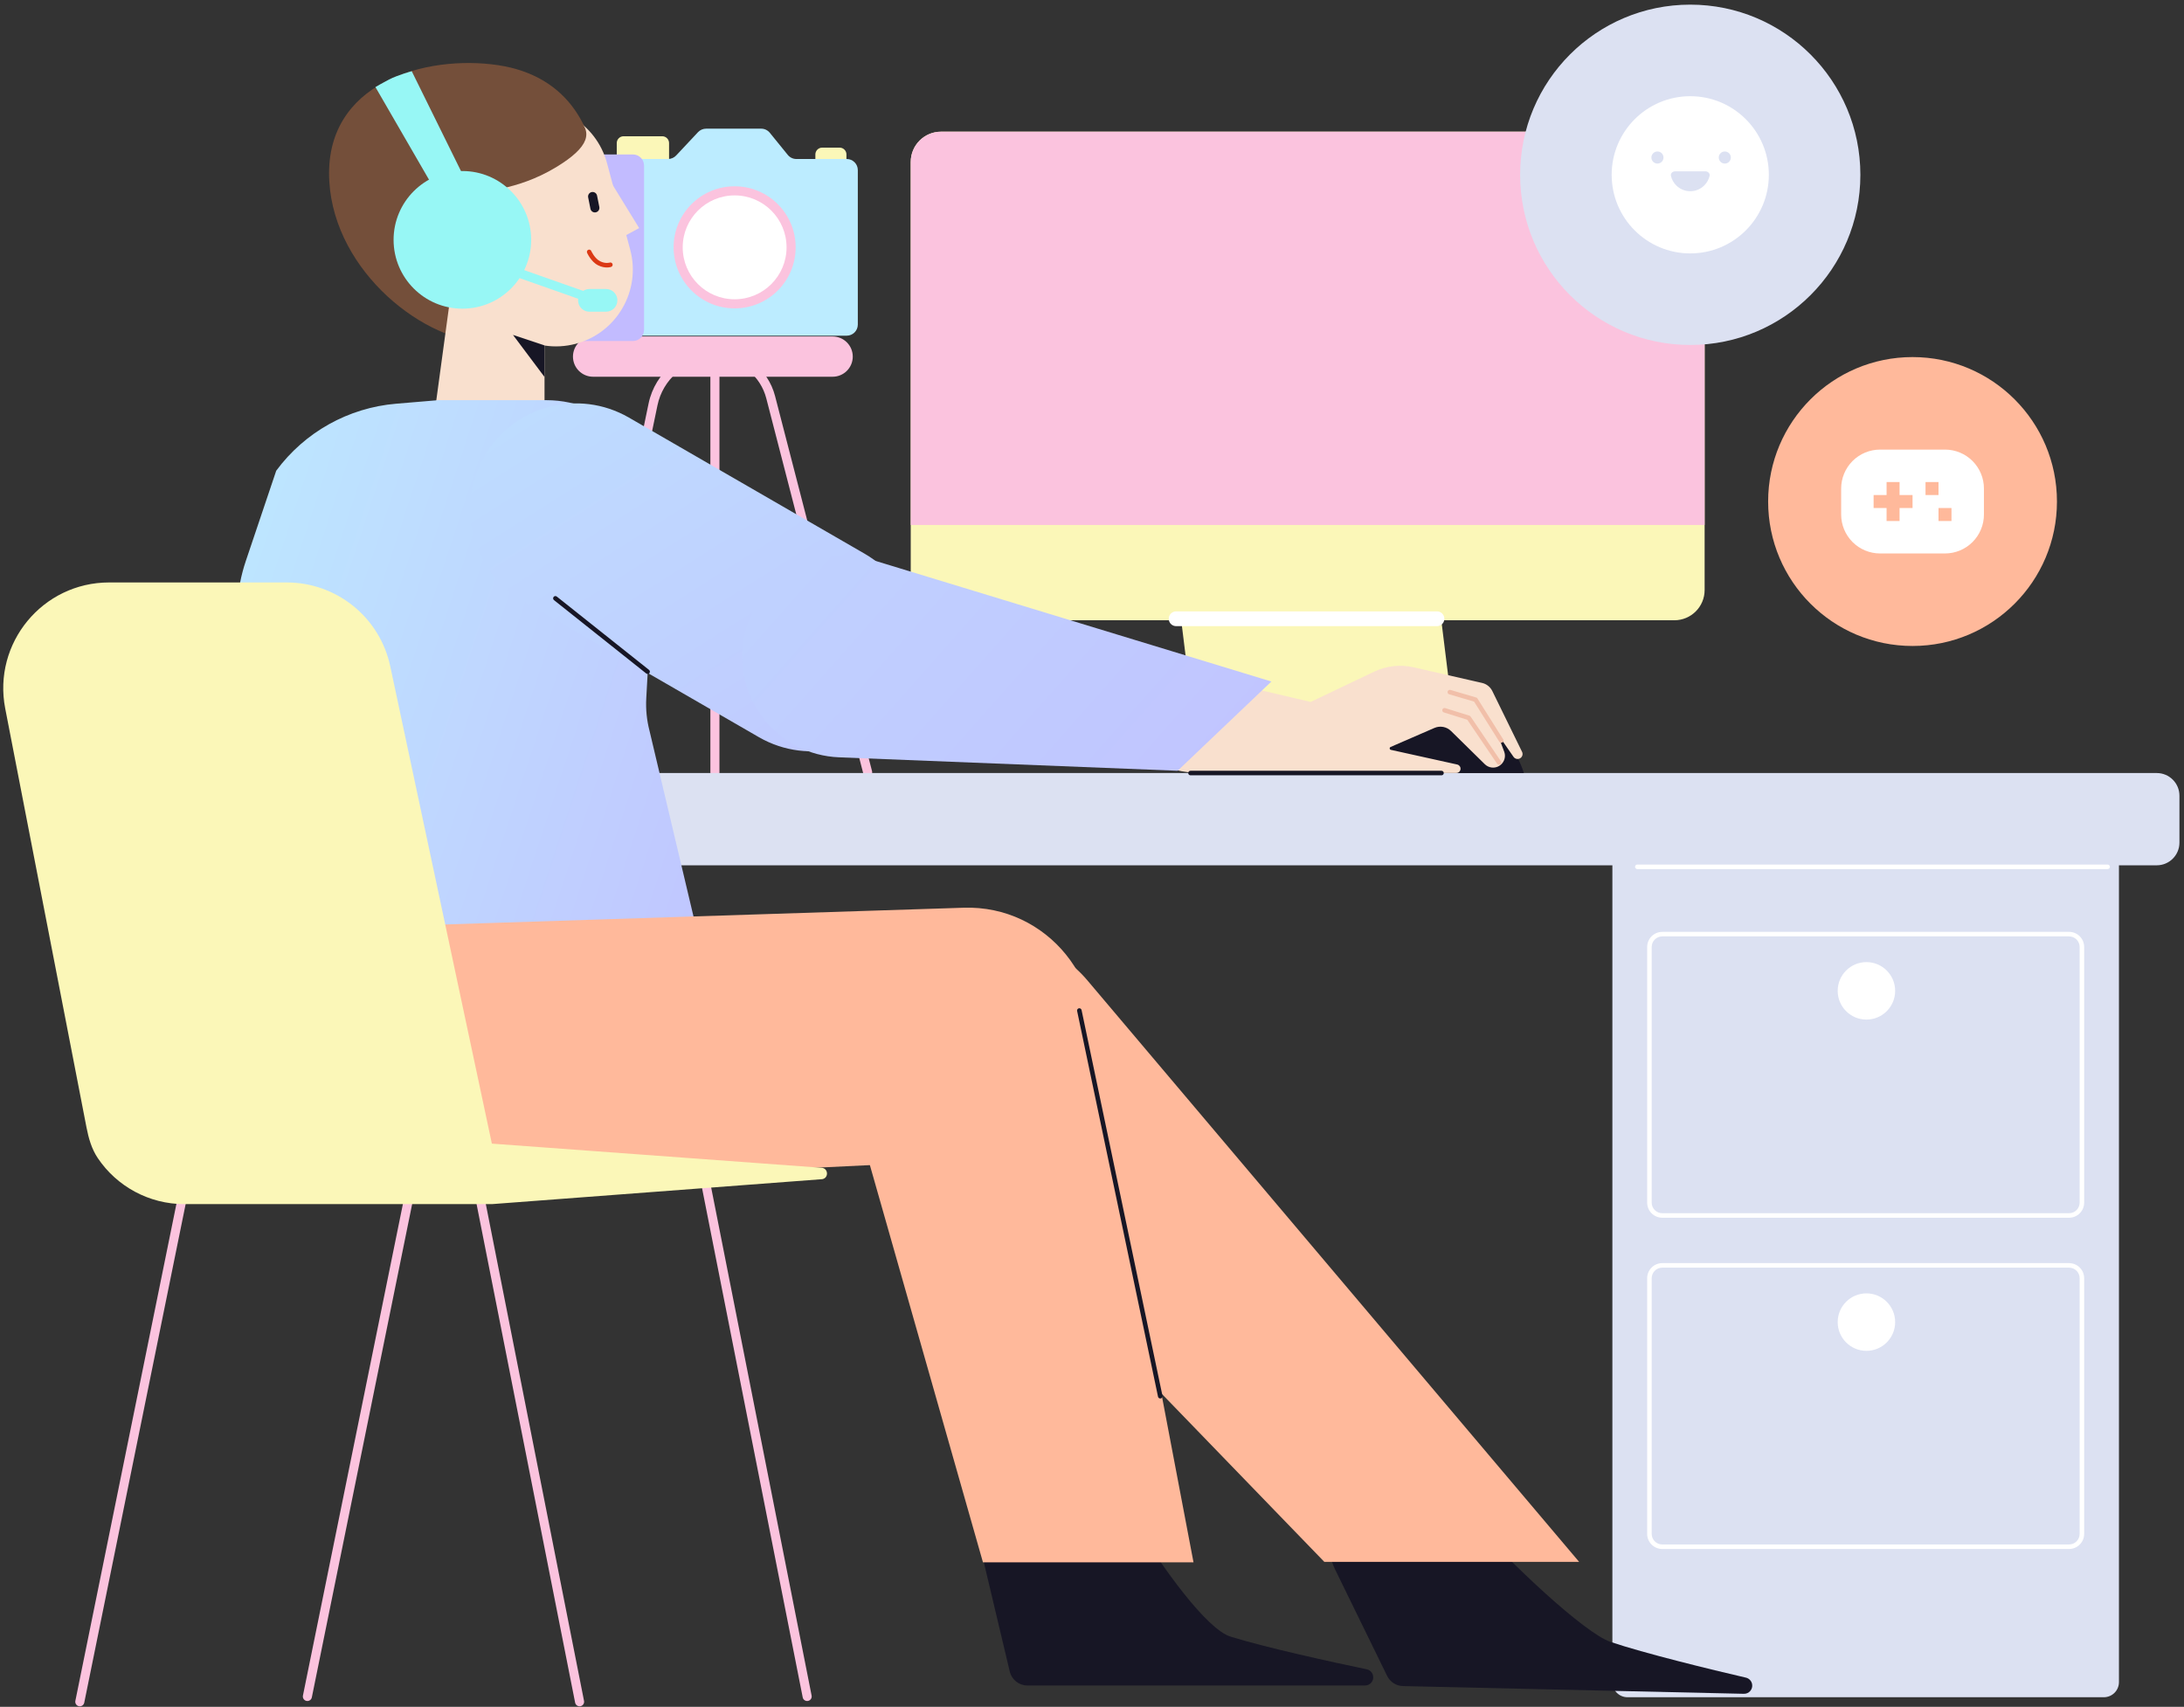<svg width="444" height="347" viewBox="0 0 444 347" fill="none" xmlns="http://www.w3.org/2000/svg">
<rect x="0" y="0" width="444" height="347" fill="#333333" stroke="none"/>
<path d="M116.481 72.496C116.481 70.236 118.313 68.403 120.573 68.403H169.272C171.533 68.403 173.365 70.236 173.365 72.496C173.365 74.757 171.533 76.59 169.272 76.59H120.573C118.313 76.59 116.481 74.757 116.481 72.496Z" fill="#FBC3DE"/>
<path fill-rule="evenodd" clip-rule="evenodd" d="M144.417 72.935C139.165 73.34 134.75 77.171 133.662 82.402L118.114 157.192C118.01 157.69 117.522 158.011 117.023 157.907C116.525 157.803 116.204 157.315 116.308 156.816L131.857 82.026C133.185 75.636 138.815 71.055 145.34 71.055C151.099 71.055 156.13 74.951 157.572 80.529L177.282 156.773C177.409 157.266 177.113 157.769 176.62 157.897C176.127 158.024 175.624 157.728 175.496 157.235L155.786 80.991C154.632 76.528 150.788 73.325 146.262 72.939V157.004C146.262 157.513 145.849 157.926 145.34 157.926C144.831 157.926 144.417 157.513 144.417 157.004V72.935Z" fill="#FBC3DE"/>
<path d="M125.385 29.088C125.385 28.322 126.006 27.7 126.772 27.7H134.631C135.397 27.7 136.018 28.322 136.018 29.088V33.25C136.018 34.016 135.397 34.637 134.631 34.637H126.772C126.006 34.637 125.385 34.016 125.385 33.25V29.088Z" fill="#FBF7B8"/>
<path d="M165.761 31.4C165.761 30.633 166.382 30.012 167.147 30.012H170.692C171.458 30.012 172.079 30.633 172.079 31.4V33.25C172.079 34.016 171.458 34.637 170.692 34.637H167.147C166.382 34.637 165.761 34.016 165.761 33.249V31.4Z" fill="#FBF7B8"/>
<path d="M115.06 34.582C115.06 33.335 116.07 32.325 117.316 32.325H135.811C136.435 32.325 137.031 32.066 137.457 31.611L141.899 26.872C142.326 26.417 142.922 26.158 143.545 26.158H154.747C155.427 26.158 156.07 26.465 156.499 26.992L160.152 31.491C160.581 32.018 161.224 32.325 161.904 32.325H172.134C173.381 32.325 174.391 33.335 174.391 34.582V65.985C174.391 67.232 173.381 68.243 172.134 68.243H117.316C116.07 68.243 115.06 67.232 115.06 65.985V34.582Z" fill="#BCECFF"/>
<path d="M115.06 33.657C115.06 32.41 116.07 31.4 117.316 31.4H128.676C129.922 31.4 130.933 32.41 130.933 33.657V67.064C130.933 68.311 129.922 69.321 128.676 69.321H117.316C116.07 69.321 115.06 68.311 115.06 67.064V33.657Z" fill="#C2BBFF"/>
<path d="M161.754 50.283C161.754 57.137 156.2 62.693 149.348 62.693C142.497 62.693 136.942 57.137 136.942 50.283C136.942 43.43 142.497 37.874 149.348 37.874C156.2 37.874 161.754 43.43 161.754 50.283Z" fill="#FBC3DE"/>
<path d="M159.904 50.283C159.904 56.115 155.178 60.843 149.348 60.843C143.518 60.843 138.792 56.115 138.792 50.283C138.792 44.452 143.518 39.724 149.348 39.724C155.178 39.724 159.904 44.452 159.904 50.283Z" fill="white"/>
<path d="M327.792 165.46H430.776V341.97C430.776 343.668 429.399 345.045 427.702 345.045H330.866C329.169 345.045 327.792 343.668 327.792 341.97V165.46Z" fill="#DCE1F2"/>
<path d="M82.473 161.77C82.473 159.222 84.538 157.157 87.084 157.157H438.462C441.01 157.157 443.073 159.222 443.073 161.77V171.303C443.073 173.85 441.01 175.915 438.462 175.915H87.084C84.538 175.915 82.473 173.85 82.473 171.303V161.77Z" fill="#DCE1F2"/>
<path fill-rule="evenodd" clip-rule="evenodd" d="M420.632 190.368H337.936C336.75 190.368 335.785 191.332 335.785 192.521V244.49C335.785 245.68 336.75 246.642 337.936 246.642H420.632C421.821 246.642 422.784 245.68 422.784 244.49V192.521C422.784 191.332 421.821 190.368 420.632 190.368ZM337.936 189.446C336.24 189.446 334.862 190.823 334.862 192.521V244.49C334.862 246.187 336.24 247.565 337.936 247.565H420.632C422.329 247.565 423.706 246.187 423.706 244.49V192.521C423.706 190.823 422.329 189.446 420.632 189.446H337.936Z" fill="white"/>
<path fill-rule="evenodd" clip-rule="evenodd" d="M420.632 257.713H337.936C336.75 257.713 335.785 258.675 335.785 259.865V311.834C335.785 313.024 336.75 313.987 337.936 313.987H420.632C421.821 313.987 422.784 313.024 422.784 311.834V259.865C422.784 258.675 421.821 257.713 420.632 257.713ZM337.936 256.79C336.24 256.79 334.862 258.168 334.862 259.865V311.834C334.862 313.532 336.24 314.909 337.936 314.909H420.632C422.329 314.909 423.706 313.532 423.706 311.834V259.865C423.706 258.168 422.329 256.79 420.632 256.79H337.936Z" fill="white"/>
<path fill-rule="evenodd" clip-rule="evenodd" d="M332.403 176.223C332.403 175.968 332.609 175.762 332.864 175.762H428.471C428.726 175.762 428.932 175.968 428.932 176.223C428.932 176.478 428.726 176.684 428.471 176.684H332.864C332.609 176.684 332.403 176.478 332.403 176.223Z" fill="white"/>
<path d="M385.279 201.439C385.279 204.665 382.665 207.281 379.438 207.281C376.213 207.281 373.597 204.665 373.597 201.439C373.597 198.212 376.213 195.596 379.438 195.596C382.665 195.596 385.279 198.212 385.279 201.439Z" fill="white"/>
<path d="M385.279 268.783C385.279 272.009 382.665 274.626 379.438 274.626C376.213 274.626 373.597 272.009 373.597 268.783C373.597 265.557 376.213 262.94 379.438 262.94C382.665 262.94 385.279 265.557 385.279 268.783Z" fill="white"/>
<path d="M232.425 63.816C231.973 60.147 234.832 56.909 238.527 56.909H279.014C282.115 56.909 284.732 59.223 285.113 62.304L295.888 149.329C296.343 152.997 293.481 156.235 289.786 156.235H249.302C246.197 156.235 243.581 153.921 243.199 150.84L232.425 63.816Z" fill="#FBF7B8"/>
<path d="M185.15 32.924C185.15 29.527 187.904 26.773 191.298 26.773H340.396C343.792 26.773 346.544 29.527 346.544 32.924V119.949C346.544 123.345 343.792 126.099 340.396 126.099H191.298C187.904 126.099 185.15 123.345 185.15 119.949V32.924Z" fill="#FBF7B8"/>
<path d="M239.102 125.792H292.131" stroke="white" stroke-width="3" stroke-linecap="round"/>
<path d="M185.15 32.924C185.15 29.527 187.904 26.773 191.298 26.773H340.396C343.792 26.773 346.544 29.527 346.544 32.924V106.726H185.15V32.924Z" fill="#FBC3DE"/>
<path d="M270.919 143.319H290.815C299.478 143.319 307.152 148.91 309.808 157.157H270.919V143.319Z" fill="#171625"/>
<path d="M66.948 36.922C68.066 55.371 86.388 69.671 99.561 69.671C112.734 69.671 121.515 51.607 121.515 39.051C121.515 26.496 115.674 15.396 101.225 13.243C86.776 11.091 65.718 16.626 66.948 36.922Z" fill="#744F3A"/>
<path fill-rule="evenodd" clip-rule="evenodd" d="M123.408 33.181C121.177 24.852 112.619 19.91 104.293 22.141C95.966 24.373 91.025 32.934 93.256 41.263L93.77 43.181C91.871 42.153 89.646 41.895 87.567 42.656C83.482 44.149 81.502 49.004 83.144 53.499C84.546 57.335 88.133 59.67 91.694 59.343L88.28 84.457C87.729 88.51 90.879 92.119 94.969 92.119H103.949C107.678 92.119 110.7 89.096 110.7 85.367V70.244C112.767 70.559 114.932 70.461 117.082 69.885C125.408 67.653 130.349 59.093 128.118 50.764L123.408 33.181Z" fill="#F9E0CE"/>
<path d="M93.936 54.657C93.936 54.657 93.769 52.007 92.766 50.193M88.281 47.83C88.281 47.83 90.641 48.124 91.791 49C92.181 49.298 92.502 49.717 92.766 50.193M92.766 50.193C92.766 50.193 90.84 49.719 89.646 49.975C89.009 50.112 88.085 50.561 88.085 50.561" stroke="#F1BFA9" stroke-width="3" stroke-linecap="round" stroke-linejoin="round"/>
<path fill-rule="evenodd" clip-rule="evenodd" d="M120.295 39.047C119.795 39.147 119.471 39.633 119.571 40.133L120.033 42.443C120.133 42.942 120.619 43.267 121.118 43.166C121.618 43.067 121.942 42.58 121.842 42.081L121.38 39.771C121.28 39.271 120.794 38.947 120.295 39.047Z" fill="#171625"/>
<path fill-rule="evenodd" clip-rule="evenodd" d="M119.594 50.782C119.36 50.883 119.252 51.155 119.353 51.389L119.777 51.206C119.353 51.389 119.353 51.389 119.353 51.389L119.354 51.39L119.355 51.392L119.357 51.397C119.359 51.401 119.362 51.407 119.365 51.414C119.372 51.429 119.381 51.45 119.393 51.476C119.418 51.528 119.454 51.6 119.501 51.689C119.594 51.867 119.733 52.11 119.915 52.375C120.273 52.897 120.826 53.548 121.569 53.926C122.288 54.293 122.941 54.383 123.42 54.377C123.659 54.374 123.855 54.347 123.995 54.321C124.064 54.307 124.121 54.294 124.161 54.283C124.181 54.277 124.198 54.272 124.21 54.268C124.217 54.267 124.222 54.265 124.226 54.264L124.232 54.262L124.234 54.261L124.235 54.261L124.235 54.261C124.235 54.261 124.236 54.261 124.088 53.824L124.236 54.261C124.477 54.178 124.606 53.917 124.524 53.675C124.442 53.434 124.181 53.305 123.94 53.386H123.94L123.941 53.386L123.942 53.386L123.943 53.386C123.943 53.386 123.943 53.386 123.941 53.386C123.938 53.387 123.931 53.389 123.921 53.392C123.9 53.397 123.867 53.406 123.82 53.415C123.728 53.433 123.587 53.452 123.41 53.454C123.056 53.459 122.554 53.394 121.988 53.105C121.445 52.828 120.998 52.323 120.676 51.854C120.518 51.624 120.397 51.412 120.317 51.259C120.276 51.183 120.246 51.121 120.227 51.08C120.217 51.059 120.21 51.044 120.205 51.034L120.2 51.024L120.2 51.022V51.022C120.099 50.788 119.827 50.681 119.594 50.782Z" fill="#DB3915"/>
<path d="M129.938 46.367L124.2 37.026L126 48.505L129.938 46.367Z" fill="#F9E0CE"/>
<path d="M104.287 68.087L110.699 70.225V76.64L104.287 68.087Z" fill="#171625"/>
<path d="M113.062 33.987C119.902 29.846 120.608 26.801 117.225 23.859C114.637 21.608 102.824 18.344 95.286 22.171C90.162 24.772 87.86 27.46 87.86 27.46C87.86 27.46 90.223 39.164 91.573 41.077C92.923 42.991 98.207 45.836 101.249 50.081C101.249 42.991 98.414 42.293 98.324 40.402C98.211 38.039 104.511 39.164 113.062 33.987Z" fill="#744F3A"/>
<path d="M49.966 114.067C48.995 116.95 48.417 119.951 48.248 122.988L44.507 190.215L141.036 186.525L132.045 148.571C131.484 146.416 131.261 144.186 131.384 141.963L133.427 104.999C134.137 92.158 123.919 81.356 111.063 81.356H89.082L80.54 82.073C70.828 82.888 61.939 87.855 56.153 95.7L49.966 114.067Z" fill="url(#paint0_linear_140_212)"/>
<path d="M98.459 92.772C104.402 82.476 117.563 78.949 127.855 84.893L175.776 112.568C186.069 118.512 189.595 131.678 183.653 141.974C177.71 152.269 164.549 155.797 154.257 149.853L106.336 122.177C96.043 116.233 92.516 103.068 98.459 92.772Z" fill="url(#paint1_linear_140_212)"/>
<path d="M266.462 142.704L251.398 139.168L245.521 138.277C242.96 137.889 240.43 139.147 239.197 141.423L235.748 147.773C233.716 151.517 236.012 156.145 240.221 156.788L242.637 157.157H296.051C296.884 157.157 297.25 156.105 296.592 155.59C296.49 155.508 296.371 155.451 296.241 155.423L282.758 152.442C282.469 152.378 282.429 151.978 282.703 151.859L291.615 147.989C292.765 147.49 294.099 147.738 294.993 148.616L301.855 155.36C302.227 155.728 302.713 155.964 303.232 156.031C305.03 156.263 306.429 154.498 305.793 152.8L304.428 149.162L307.693 153.865C308.012 154.324 308.643 154.437 309.101 154.116C309.51 153.831 309.648 153.292 309.43 152.845L303.383 140.487C302.974 139.653 302.211 139.048 301.308 138.841L287.388 135.662C284.686 135.045 281.857 135.359 279.355 136.552L266.462 142.704Z" fill="#F9E0CE"/>
<path fill-rule="evenodd" clip-rule="evenodd" d="M241.561 157.157C241.561 156.903 241.767 156.696 242.022 156.696H293.053C293.309 156.696 293.515 156.903 293.515 157.157C293.515 157.412 293.309 157.619 293.053 157.619H242.022C241.767 157.619 241.561 157.412 241.561 157.157Z" fill="#171625"/>
<path fill-rule="evenodd" clip-rule="evenodd" d="M294.301 140.576C294.375 140.331 294.63 140.192 294.876 140.263L300.102 141.801C300.21 141.832 300.302 141.902 300.361 141.998L305.587 150.3C305.722 150.516 305.657 150.801 305.442 150.937C305.227 151.072 304.941 151.008 304.806 150.792L299.675 142.637L294.615 141.148C294.369 141.077 294.231 140.82 294.301 140.576ZM293.229 144.258C293.305 144.015 293.564 143.88 293.807 143.956L298.725 145.493C298.824 145.524 298.91 145.588 298.968 145.675L305.116 154.746C305.261 154.957 305.206 155.244 304.993 155.387C304.784 155.53 304.499 155.475 304.354 155.264L298.295 146.326L293.53 144.836C293.287 144.76 293.152 144.502 293.229 144.258Z" fill="#F1BFA9"/>
<path d="M151.173 130.085C153.214 117.869 165.529 110.234 177.374 113.843L258.469 138.553L239.409 156.696L170.585 153.962C158.248 153.472 149.138 142.267 151.173 130.085Z" fill="url(#paint2_linear_140_212)"/>
<path fill-rule="evenodd" clip-rule="evenodd" d="M112.547 121.353C112.705 121.154 112.995 121.12 113.194 121.279L131.947 136.193C132.146 136.352 132.179 136.642 132.021 136.841C131.862 137.041 131.572 137.074 131.373 136.915L112.62 122.001C112.421 121.843 112.388 121.552 112.547 121.353Z" fill="#171625"/>
<path d="M327.404 333.793C322.209 332.035 306.894 317.812 298.068 307.664C293.942 302.916 287.243 299.592 281.037 300.589C272.435 301.969 267.612 311.268 271.436 319.098L281.999 340.706C282.605 341.949 283.85 342.745 285.23 342.776L354.528 344.347C355.579 344.372 356.391 343.418 356.197 342.382C356.077 341.73 355.585 341.214 354.94 341.063C347.949 339.449 334.177 336.087 327.404 333.793Z" fill="#171625"/>
<path d="M180.794 205.766C187.502 189.138 209.479 185.606 221.053 199.296L321.029 317.523H269.229L185.765 231.239C179.222 224.477 177.274 214.492 180.794 205.766Z" fill="#FFB99B"/>
<path d="M45.212 216.537C44.489 201.644 56.104 189.048 71.001 188.568L195.922 184.539C212.9 183.992 225.717 199.803 221.674 216.31C218.969 227.343 209.334 235.286 197.991 235.837L73.154 241.898C58.436 242.614 45.926 231.258 45.212 216.537Z" fill="#FFB99B"/>
<path d="M250.159 332.72C245.287 331.192 236.338 318.793 230.322 308.928C226.593 302.815 219.359 298.977 212.319 300.272L211.868 300.355C203.552 301.88 198.215 310.066 200.17 318.292L205.28 339.818C205.676 341.481 207.161 342.656 208.87 342.656H277.513C278.568 342.656 279.358 341.687 279.14 340.654C279.004 340.005 278.503 339.501 277.852 339.366C270.827 337.908 256.981 334.861 250.159 332.72Z" fill="#171625"/>
<path d="M189.472 185.849C203.909 181.98 218.591 191.197 221.385 205.885L242.637 317.625H199.835L171.399 217.736C167.467 203.924 175.604 189.566 189.472 185.849Z" fill="#FFB99B"/>
<path fill-rule="evenodd" clip-rule="evenodd" d="M219.331 204.985C219.58 204.932 219.826 205.092 219.879 205.341L236.325 283.756C236.378 284.005 236.218 284.251 235.969 284.303C235.72 284.355 235.474 284.195 235.422 283.946L218.975 205.531C218.922 205.282 219.082 205.037 219.331 204.985Z" fill="#171625"/>
<path d="M76.325 17.702L90.466 42.149L95.077 37.536L83.703 14.473C83.703 14.473 80.869 15.258 79.091 16.164C78.037 16.702 76.325 17.702 76.325 17.702Z" fill="#97F7F5"/>
<path fill-rule="evenodd" clip-rule="evenodd" d="M96.359 52.298C96.528 51.817 97.055 51.565 97.535 51.734L121.975 60.344C122.456 60.514 122.708 61.04 122.539 61.521C122.369 62.001 121.843 62.254 121.362 62.084L96.923 53.474C96.442 53.305 96.19 52.778 96.359 52.298Z" fill="#97F7F5"/>
<path d="M107.989 48.761C107.989 56.488 101.726 62.752 94.001 62.752C86.276 62.752 80.014 56.488 80.014 48.761C80.014 41.033 86.276 34.769 94.001 34.769C101.726 34.769 107.989 41.033 107.989 48.761Z" fill="#97F7F5"/>
<path fill-rule="evenodd" clip-rule="evenodd" d="M37.451 236.956H97.218L118.731 345.789C118.83 346.288 118.505 346.773 118.005 346.872C117.505 346.97 117.02 346.647 116.921 346.146L95.703 238.801H38.959L17.128 346.152C17.027 346.65 16.54 346.973 16.041 346.872C15.542 346.77 15.219 346.284 15.321 345.783L37.451 236.956Z" fill="#FBC3DE"/>
<path fill-rule="evenodd" clip-rule="evenodd" d="M83.718 235.88H143.484L164.997 344.713C165.096 345.211 164.771 345.697 164.271 345.796C163.771 345.894 163.286 345.571 163.187 345.07L141.969 237.725H85.225L63.394 345.076C63.293 345.574 62.806 345.897 62.307 345.796C61.808 345.694 61.485 345.208 61.587 344.707L83.718 235.88Z" fill="#FBC3DE"/>
<path d="M1.061 144.038L17.583 229.2C18.008 231.39 18.623 233.57 19.867 235.421C23.761 241.221 30.33 244.797 37.458 244.797H99.996L167.167 239.723C168.532 239.471 168.396 237.472 167.009 237.408L99.996 232.497L79.338 135.454C77.222 125.516 68.448 118.411 58.291 118.411H22.186C8.656 118.411 -1.517 130.752 1.061 144.038Z" fill="#FBF7B8"/>
<path d="M117.519 61.061C117.519 59.787 118.551 58.754 119.824 58.754H123.206C124.479 58.754 125.511 59.787 125.511 61.061C125.511 62.334 124.479 63.367 123.206 63.367H119.824C118.551 63.367 117.519 62.334 117.519 61.061Z" fill="#97F7F5"/>
<path d="M378.208 35.538C378.208 54.644 362.723 70.132 343.624 70.132C324.524 70.132 309.039 54.644 309.039 35.538C309.039 16.431 324.524 0.943 343.624 0.943C362.723 0.943 378.208 16.431 378.208 35.538Z" fill="#DCE1F2"/>
<path d="M359.6 35.538C359.6 44.364 352.446 51.518 343.623 51.518C334.801 51.518 327.647 44.364 327.647 35.538C327.647 26.712 334.801 19.558 343.623 19.558C352.446 19.558 359.6 26.712 359.6 35.538Z" fill="white"/>
<path d="M346.713 34.835C347.239 34.835 347.672 35.265 347.552 35.774C347.38 36.494 347.011 37.159 346.479 37.691C345.723 38.449 344.696 38.874 343.623 38.874C342.554 38.874 341.527 38.449 340.771 37.691C340.239 37.159 339.87 36.494 339.698 35.774C339.575 35.265 340.011 34.835 340.534 34.835H343.623H346.713Z" fill="#DCE1F2"/>
<path d="M338.182 32.025C338.182 32.704 337.632 33.254 336.952 33.254C336.273 33.254 335.723 32.704 335.723 32.025C335.723 31.346 336.273 30.796 336.952 30.796C337.632 30.796 338.182 31.346 338.182 32.025Z" fill="#DCE1F2"/>
<path d="M351.875 32.025C351.875 32.704 351.324 33.254 350.645 33.254C349.969 33.254 349.418 32.704 349.418 32.025C349.418 31.346 349.969 30.796 350.645 30.796C351.324 30.796 351.875 31.346 351.875 32.025Z" fill="#DCE1F2"/>
<path d="M418.172 101.959C418.172 118.178 405.03 131.326 388.814 131.326C372.601 131.326 359.456 118.178 359.456 101.959C359.456 85.74 372.601 72.592 388.814 72.592C405.03 72.592 418.172 85.74 418.172 101.959Z" fill="#FFB99B"/>
<path d="M395.411 91.401C397.511 91.401 399.524 92.236 401.009 93.721C402.494 95.206 403.327 97.22 403.327 99.32V104.599C403.327 106.699 402.494 108.713 401.009 110.198C399.524 111.683 397.511 112.517 395.411 112.517H382.217C380.117 112.517 378.104 111.683 376.619 110.198C375.137 108.713 374.301 106.699 374.301 104.599V99.32C374.301 97.22 375.137 95.206 376.619 93.721C378.104 92.236 380.117 91.401 382.217 91.401H395.411ZM386.176 98H383.536V100.64H380.898V103.279H383.536V105.918H386.176L386.173 103.279H388.814V100.64H386.176V98ZM396.73 103.279H394.092V105.918H396.73V103.279ZM394.092 98H391.452V100.64H394.092V98Z" fill="white"/>
<defs>
<linearGradient id="paint0_linear_140_212" x1="44.66" y1="51.989" x2="212.178" y2="107.146" gradientUnits="userSpaceOnUse">
<stop stop-color="#BCECFF"/>
<stop offset="1" stop-color="#C2BBFF"/>
</linearGradient>
<linearGradient id="paint1_linear_140_212" x1="53.115" y1="21.546" x2="187.153" y2="232.775" gradientUnits="userSpaceOnUse">
<stop stop-color="#BCECFF"/>
<stop offset="1" stop-color="#C2BBFF"/>
</linearGradient>
<linearGradient id="paint2_linear_140_212" x1="14.38" y1="-19.353" x2="285.86" y2="221.279" gradientUnits="userSpaceOnUse">
<stop stop-color="#BCECFF"/>
<stop offset="1" stop-color="#C2BBFF"/>
</linearGradient>
</defs>
</svg>
